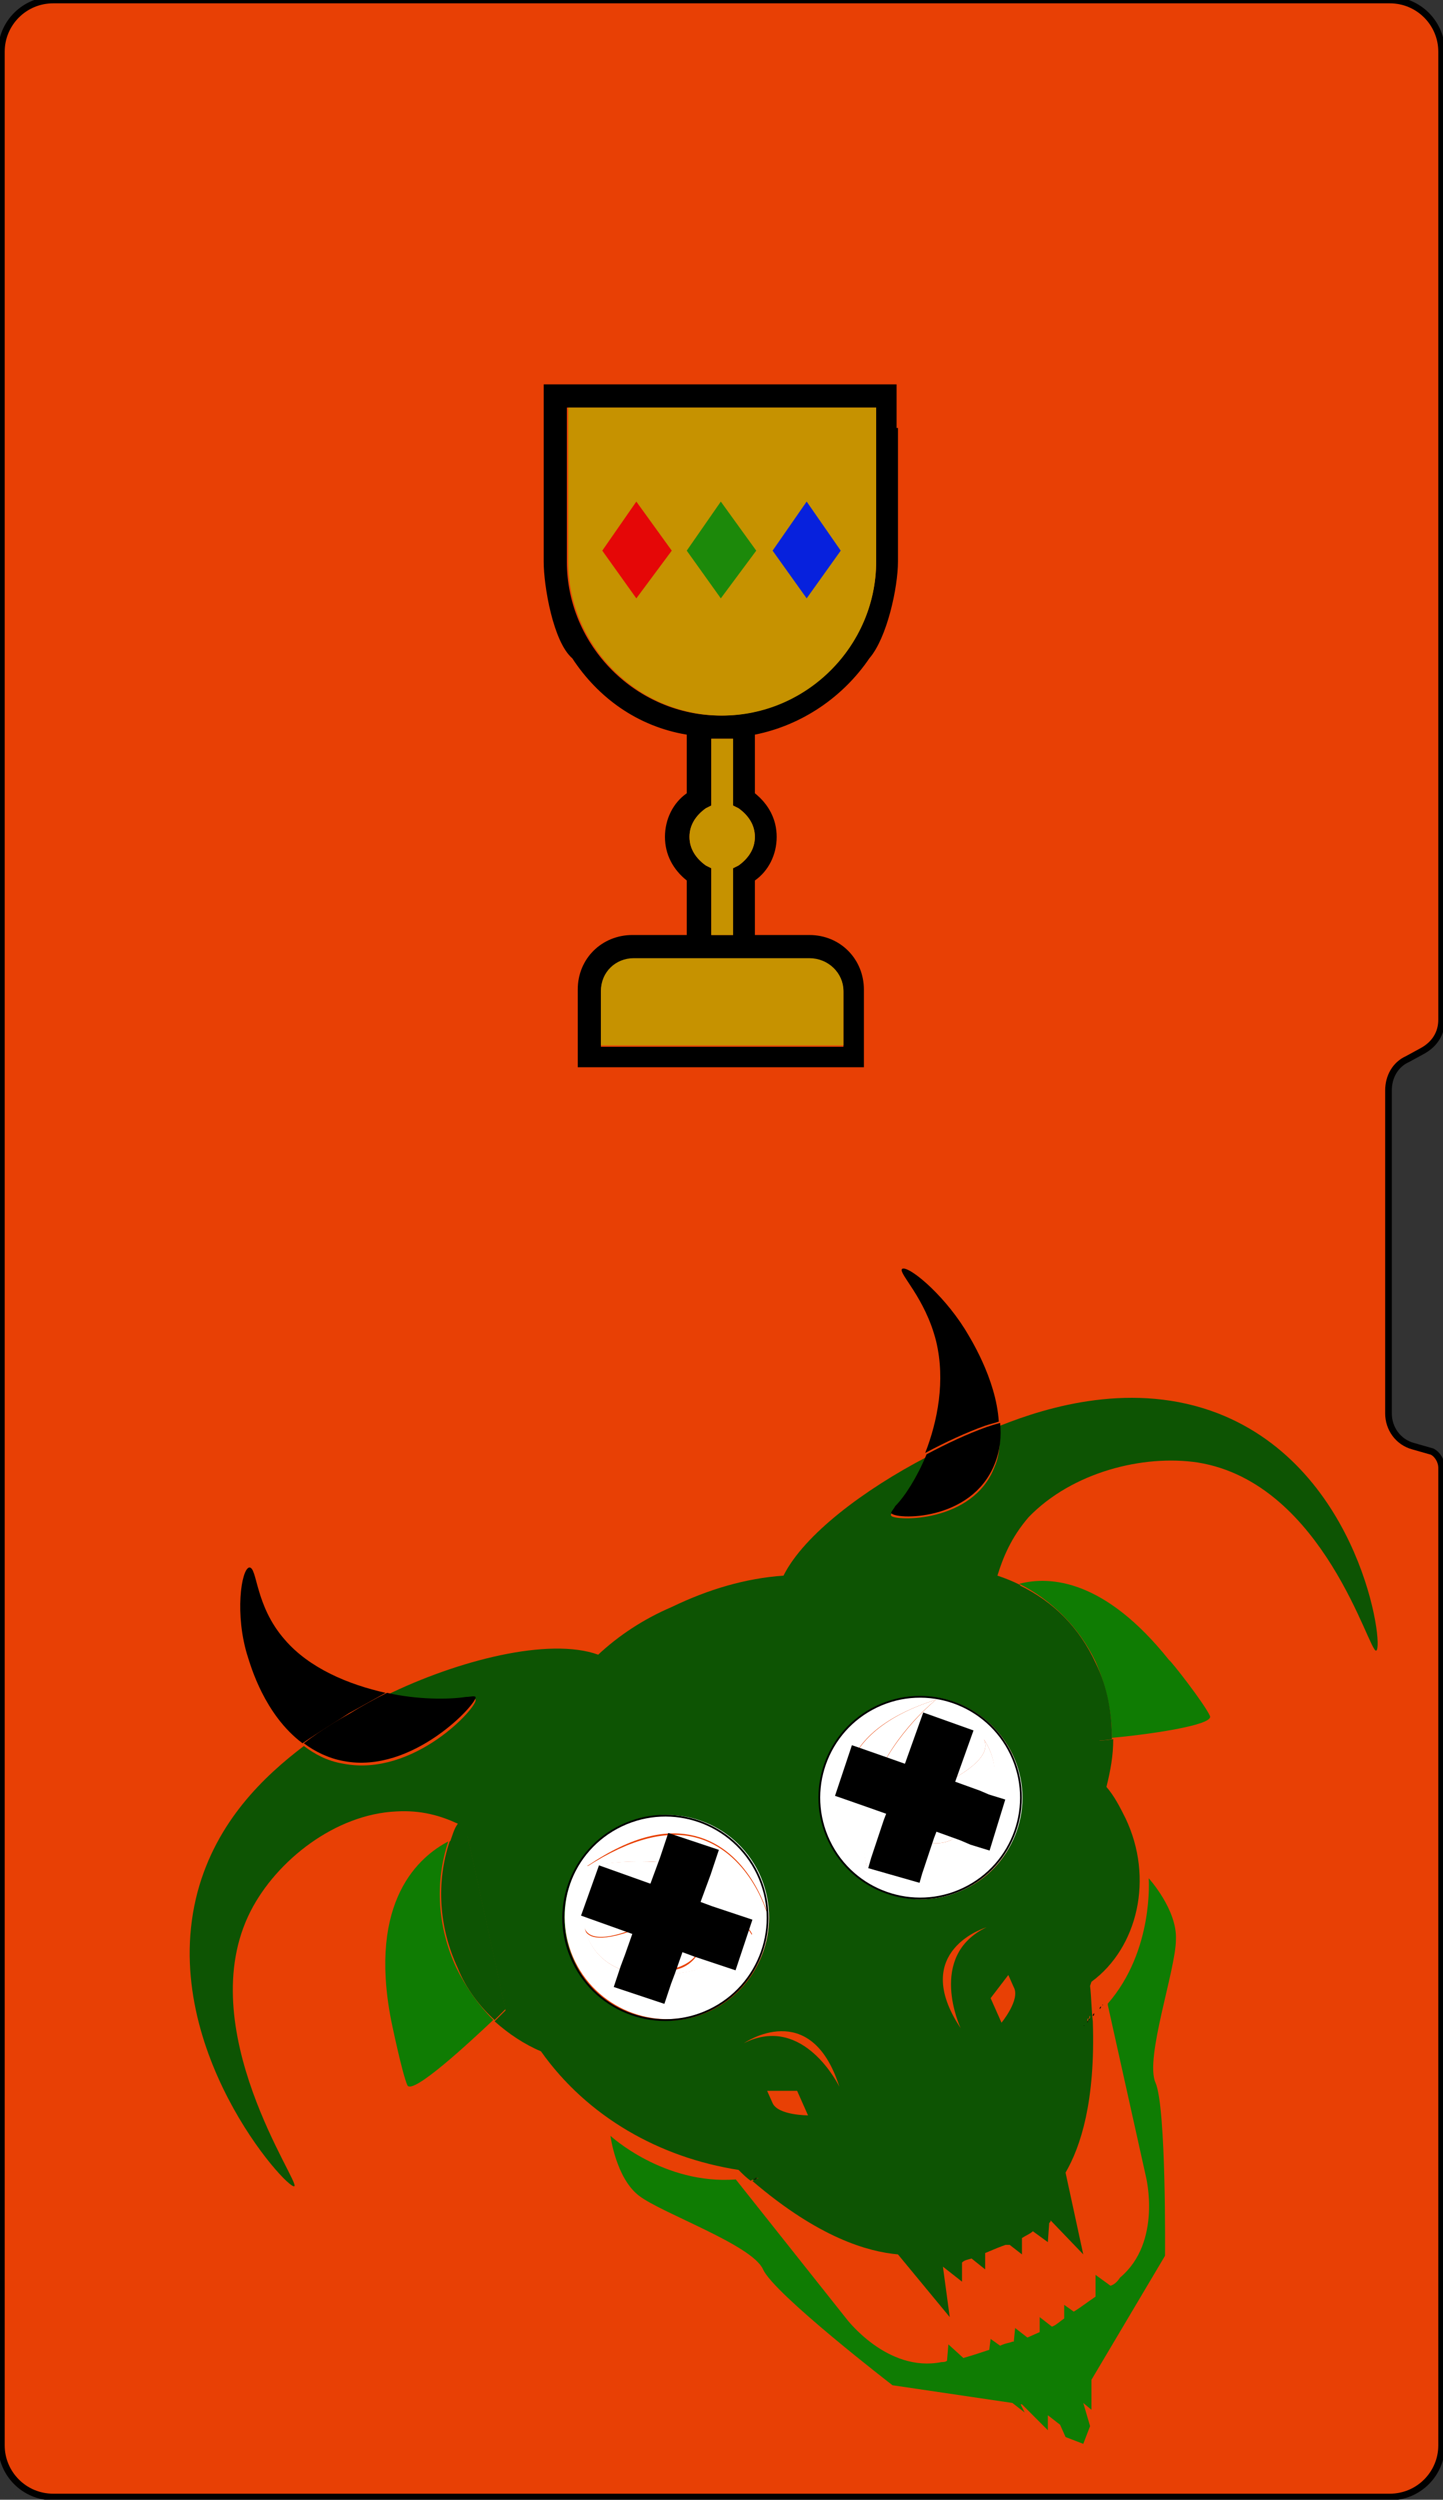 <?xml version="1.0" encoding="utf-8"?>
<!-- Generator: Adobe Illustrator 21.0.0, SVG Export Plug-In . SVG Version: 6.00 Build 0)  -->
<svg version="1.1" id="Calque_1" xmlns="http://www.w3.org/2000/svg" xmlns:xlink="http://www.w3.org/1999/xlink" x="0px" y="0px"
	 viewBox="0 0 105.9 183.4" style="enable-background:new 0 0 105.9 183.4;" xml:space="preserve">
<rect x="0" y="0" width="105.9" height="183.4" fill="#333333" stroke="none"/>
<style type="text/css">
	.st0{fill:#E84005;}
	.st1{fill:none;stroke:#000000;stroke-width:0.488;stroke-miterlimit:10;}
	.st2{fill:#C69200;}
	.st3{fill:#0D5403;}
	.st4{fill:#0F7C03;}
	.st5{fill:#FFFFFF;}
	.st6{fill:#010202;}
	.st7{fill:none;stroke:#000000;stroke-width:0.131;stroke-miterlimit:10;}
	.st8{fill:none;stroke:#000000;stroke-width:3.917;stroke-miterlimit:10;}
	.st9{fill:#E50707;}
	.st10{fill:#1C890A;}
	.st11{fill:#0721DD;}
</style>
<g>
	<path class="st0" d="M105.8,107.7v71.7c0,2.1-1.7,3.8-3.8,3.8H3.9c-2.1,0-3.8-1.7-3.8-3.8V3.8C0.1,1.7,1.8,0,3.9,0H102
		c2.1,0,3.8,1.7,3.8,3.8v71c0,1-0.5,1.8-1.4,2.3l-1.1,0.6c-0.9,0.4-1.4,1.3-1.4,2.3v23.7c0,1.1,0.7,2.1,1.8,2.4l1.4,0.4
		C105.5,106.7,105.8,107.2,105.8,107.7L105.8,107.7z"/>
	<path class="st1" d="M105.8,107.7v71.7c0,2.1-1.7,3.8-3.8,3.8H3.9c-2.1,0-3.8-1.7-3.8-3.8V3.8C0.1,1.7,1.8,0,3.9,0H102
		c2.1,0,3.8,1.7,3.8,3.8v71c0,1-0.5,1.8-1.4,2.3l-1.1,0.6c-0.9,0.4-1.4,1.3-1.4,2.3v23.7c0,1.1,0.7,2.1,1.8,2.4l1.4,0.4
		C105.5,106.7,105.8,107.2,105.8,107.7L105.8,107.7z"/>
	<path d="M65.9,31.4v9.8c0,1.9-0.8,5.6-2.1,7.1c-1.9,2.8-4.9,4.9-8.4,5.6v4.3c1,0.8,1.6,1.9,1.6,3.2c0,1.3-0.6,2.5-1.6,3.2v4h4
		c2.3,0,4,1.8,4,4v5.7h-21v-5.7c0-2.3,1.8-4,4-4h4v-4c-1-0.8-1.6-1.9-1.6-3.2c0-1.3,0.6-2.5,1.6-3.2v-4.3c-3.6-0.6-6.5-2.7-8.4-5.6
		c-1.4-1.2-2.1-5.3-2.1-7.1v-9.8v-3.2h25.9V31.4z M64.3,41.2V29.9H41.6v11.3c0,6.2,5.1,11.3,11.3,11.3S64.3,47.4,64.3,41.2z
		 M61.9,76.8v-4c0-1.4-1.1-2.4-2.4-2.4H46.5c-1.4,0-2.4,1.1-2.4,2.4v4H61.9z M55.4,61.4c0-0.9-0.5-1.6-1.2-2.1l-0.4-0.2v-4.9h-1.6
		v4.9l-0.4,0.2c-0.7,0.5-1.2,1.2-1.2,2.1c0,0.9,0.5,1.6,1.2,2.1l0.4,0.2v4.9h1.6v-4.9l0.4-0.2C54.9,63,55.4,62.3,55.4,61.4z"/>
	<path class="st2" d="M64.3,29.9v11.3c0,6.2-5.1,11.3-11.3,11.3s-11.3-5.1-11.3-11.3V29.9H64.3z"/>
	<path class="st2" d="M61.9,72.7v4H44.1v-4c0-1.4,1.1-2.4,2.4-2.4h12.9C60.8,70.3,61.9,71.4,61.9,72.7z"/>
	<path class="st2" d="M54.2,59.3c0.7,0.5,1.2,1.2,1.2,2.1c0,0.9-0.5,1.6-1.2,2.1l-0.4,0.2v4.9h-1.6v-4.9l-0.4-0.2
		c-0.7-0.5-1.2-1.2-1.2-2.1c0-0.9,0.5-1.6,1.2-2.1l0.4-0.2v-4.9h1.6v4.9L54.2,59.3z"/>
	<path class="st3" d="M55.8,159.8c-0.1,0-0.1,0-0.2,0C55.6,159.8,55.7,159.8,55.8,159.8z M79.6,148.5L79.6,148.5L79.6,148.5
		L79.6,148.5l0.1-0.1c0-0.1,0.1-0.1,0.1-0.1c0.1,0,0-0.1,0.1-0.2c0.1,0,0.1,0,0.1-0.2c-0.1,0,0,0.1-0.1,0.2c-0.1,0-0.1,0-0.1,0.2
		c0,0-0.1,0-0.1,0.1l0,0L79.6,148.5L79.6,148.5L79.6,148.5z M89.4,103.7c10.5,4.1,12.2,17.2,11.6,17.4c-0.5,0.3-3.8-12.3-13.1-13.8
		c-4-0.6-9.2,0.7-12.4,4c-1.3,1.5-1.9,3-2.3,4.3c0.6,0.2,1.1,0.4,1.7,0.7c-1.4,0.4-2.1,1-2.1,1l7.9,10.4c0,0,0.4,0,1-0.1
		c0,1.2-0.2,2.3-0.5,3.5c0.6,0.7,1,1.5,1.4,2.3c2.1,4.4,0.9,9.5-2.5,12l-0.1,0.3c0.1,0.9,0.1,1.8,0.2,2.6c0.2,5.9-0.9,9.2-2,11.1
		l1.3,6l-2.4-2.5c0,0.1,0,0.1-0.1,0.2l-0.1,1.4l-1.1-0.8c-0.2,0.2-0.5,0.3-0.8,0.5l0,1.2l-0.9-0.7l-0.1,0c0,0,0,0-0.1,0
		c-0.1,0-0.1,0-0.1,0c-0.3,0.1-0.8,0.3-1.5,0.6l0,1.2l-1-0.8c-0.3,0.1-0.5,0.1-0.7,0.3l0,1.4l-1.4-1.1l0.5,3.7l-3.8-4.6
		c-2.2-0.2-5.8-1.2-10.7-5.4c0,0,0.1,0,0.1,0c0-0.1-0.1-0.1-0.2,0c-0.3-0.2-0.6-0.5-0.9-0.8c-5.8-0.9-11.1-3.9-14.5-8.7
		c-1.2-0.5-2.4-1.3-3.4-2.2c0.5-0.5,0.8-0.8,0.8-0.8l-2.8-12.8c0,0-0.6,0.1-1.3,0.5c0.2-0.5,0.3-1,0.6-1.4c-1.3-0.6-2.7-1-4.5-0.9
		c-4.5,0.2-8.8,3.6-10.7,7.3c-4.4,8.6,3.7,20,3.2,20.2c-0.5,0.3-10.1-10.3-7.1-21.6c1.4-5.2,4.9-8.5,7.8-10.7
		c0.8,0.6,1.7,1.1,2.9,1.3c5.2,1,9.9-4.2,9.7-4.7c0-0.1-0.3-0.1-0.7,0c-1.3,0.2-3.6,0.2-5.9-0.3c5.3-2.6,12-4.3,15.6-3
		c1.5-1.4,3.3-2.6,5.4-3.5c2.7-1.3,5.4-2.1,8.2-2.3c1.5-3,5.9-6.3,10.5-8.7c-0.7,1.8-1.6,3.1-2.3,3.8c-0.1,0.2-0.4,0.4-0.3,0.5
		c0.2,0.4,6,0.6,7.6-3.6c0.4-0.9,0.4-2,0.4-3C76.9,103.2,83.2,101.3,89.4,103.7z M74.3,128.7c-1.8-3.7-6.2-5.3-9.9-3.5
		c-3.7,1.8-5.3,6.2-3.5,9.9c1.8,3.7,6.2,5.3,9.9,3.5C74.5,136.9,76,132.4,74.3,128.7z M79.5,148.7C79.5,148.7,79.5,148.6,79.5,148.7
		C79.5,148.6,79.5,148.6,79.5,148.7L79.5,148.7z M74.4,145.8c-0.4-0.9-0.4-0.9-0.4-0.9l-1.3,1.7l0.8,1.8
		C73.5,148.4,74.9,146.7,74.4,145.8z M72.4,141.4c0,0-5.7,1.7-1.9,7.4C70.5,148.8,68,143.5,72.4,141.4z M61.6,153.1
		c-2.1-6.6-7-3.2-7-3.2C59,147.7,61.6,153.1,61.6,153.1z M55.7,137.5c-1.8-3.7-6.3-5.3-10-3.5c-3.7,1.8-5.3,6.3-3.5,10
		c1.8,3.8,6.3,5.3,10,3.5C55.9,145.7,57.5,141.2,55.7,137.5z M59.3,155.2l-0.8-1.8l-2.2,0c0,0,0,0,0.4,0.9
		C57.1,155.2,59.3,155.2,59.3,155.2z M55.7,159.8c-0.1,0-0.1,0-0.2,0C55.5,159.9,55.6,159.8,55.7,159.8z M55.5,159.9
		c-0.1,0-0.1,0-0.2,0C55.3,159.9,55.4,159.8,55.5,159.9z"/>
	<path class="st4" d="M88.8,125.9c0.3,0.7-4.9,1.4-7.2,1.6c0-1.9-0.4-3.8-1.2-5.6c-1.2-2.5-3.2-4.5-5.6-5.7c2.3-0.6,6.3-0.3,11,5.6
		C85.9,121.8,88.4,125,88.8,125.9z"/>
	<path d="M70.8,97.5c0.3,0.5,2.3,3.6,2.5,6.8c-0.3,0.1-0.7,0.2-1,0.3c-1.4,0.5-2.9,1.2-4.4,2c0.9-2.3,1.5-5.3,0.8-8.2
		c-0.8-3.2-2.8-5-2.5-5.3C66.6,92.8,69.1,94.8,70.8,97.5z"/>
	<path d="M72.4,104.7c0.3-0.1,0.6-0.2,1-0.3c0.1,1,0,2-0.4,3c-1.7,4.3-7.4,4.1-7.6,3.6c0-0.1,0.2-0.3,0.3-0.5
		c0.7-0.7,1.6-2.1,2.3-3.8C69.5,105.9,71,105.2,72.4,104.7z"/>
	<path class="st3" d="M80.4,122c0.9,1.8,1.2,3.7,1.2,5.6c-0.6,0.1-1,0.1-1,0.1l-7.9-10.4c0,0,0.8-0.7,2.1-1
		C77.3,117.5,79.2,119.4,80.4,122z"/>
	<path class="st4" d="M84.3,137.8c0,0,2.1,2.3,2,4.5c0,2.2-2.3,8.7-1.5,10.5c0.8,1.8,0.7,12.7,0.7,12.7l-5.4,9.1l0,2.2l-0.6-0.5
		L80,178l-0.5,1.3l-1.3-0.5l-0.4-0.9l-0.9-0.7l0,1.1l-1.9-1.9l-0.1,0l0.3,0.6l-0.9-0.7l-8.8-1.3c0,0-8.7-6.7-9.5-8.5
		c-0.8-1.8-7.4-4.1-9.1-5.4c-1.7-1.3-2.1-4.4-2.1-4.4s3.9,3.6,9.2,3.2l0,0l8.1,10.2c0,0,3,4,7,3.2c0.1,0,0.3,0,0.4-0.1l0.1-1.2
		l1.1,1c0.7-0.2,1.3-0.4,1.9-0.6l0.1-0.8l0.7,0.5c0.4-0.2,0.7-0.2,0.9-0.3l0.1,0l0.1-1l0.9,0.7l0.9-0.4l0-1.1l0.9,0.7
		c0.3-0.1,0.6-0.4,0.9-0.6l0-1l0.7,0.5c0.5-0.3,1-0.7,1.6-1.1l0-1.6l1.1,0.8c0.3-0.1,0.5-0.3,0.7-0.6c3.1-2.6,1.9-7.4,1.9-7.4
		l-2.8-12.6l0,0l0-0.1C84.7,143.1,84.3,137.8,84.3,137.8z"/>
	<path class="st5" d="M72.2,127.6c0.4,0.6,1.8,2.9-0.3,5.9l-0.8-0.3c0.1-0.5,0-1-0.2-1.5c-0.3-0.5-0.6-0.9-1.1-1.1
		C72.7,129,72.4,128,72.2,127.6z"/>
	<path class="st6" d="M80.9,147.1L80.9,147.1C81,147,80.9,147.2,80.9,147.1z"/>
	<path class="st5" d="M72.2,127.6c0.2,0.4,0.5,1.4-2.4,3c0.4,0.2,0.8,0.6,1.1,1.1c0.2,0.5,0.3,1,0.2,1.5l-3.6-1.3l0,0l-0.1,0
		c0,0,0,0.1,0,0.1l-0.8,2.1c-0.1-0.1-0.2-0.2-0.2-0.4c-0.1-0.3-0.1-0.5-0.3-0.7c-1.3,1.8-0.6,3.6-0.5,3.8l0,0l2,0.1
		c2-1.2,3.3-2.4,4.1-3.5C74,130.5,72.6,128.2,72.2,127.6z M64.2,130.7c1.5-3.6,4.5-6,4.5-6c-4.1,1.3-5.9,3.2-6.5,5.3
		c-1,3.4,1.4,6.9,1.4,6.9C63,134.6,63.4,132.5,64.2,130.7z M64.4,125.2c3.7-1.8,8.1-0.2,9.9,3.5c1.8,3.7,0.2,8.1-3.5,9.9
		c-3.7,1.8-8.1,0.2-9.9-3.5C59.1,131.4,60.7,127,64.4,125.2z"/>
	<path class="st6" d="M80.8,147.2c0,0.1,0,0.1-0.1,0.2C80.7,147.3,80.7,147.3,80.8,147.2z"/>
	<path class="st6" d="M80.2,147.9c0-0.1,0-0.1,0.1-0.2C80.3,147.8,80.3,147.9,80.2,147.9z"/>
	<path d="M80,148c0,0.1,0,0.1-0.1,0.2C80,148.2,80,148.1,80,148z"/>
	<path d="M79.8,148.4c0-0.1,0-0.1,0.1-0.2C79.8,148.2,79.9,148.3,79.8,148.4z"/>
	<path d="M79.8,148.4C79.8,148.4,79.7,148.4,79.8,148.4L79.8,148.4C79.7,148.4,79.7,148.4,79.8,148.4z"/>
	<polygon points="79.7,148.4 79.7,148.4 79.7,148.4 	"/>
	<polygon points="79.7,148.4 79.7,148.4 79.7,148.4 79.7,148.5 79.7,148.5 	"/>
	<polygon points="79.7,148.5 79.7,148.4 79.7,148.5 79.7,148.5 	"/>
	<polygon points="79.7,148.5 79.7,148.5 79.6,148.5 	"/>
	<path d="M79.6,148.6C79.5,148.6,79.5,148.7,79.6,148.6L79.6,148.6C79.5,148.6,79.5,148.6,79.6,148.6z"/>
	<path class="st5" d="M71.2,133.2l0.8,0.3c-0.8,1.1-2.1,2.3-4.1,3.5l-2-0.1l0,0l0.9-2.7c0.7,1,1.9,1.3,3,0.8
		C70.5,134.6,71,133.9,71.2,133.2z"/>
	<path class="st5" d="M67.6,131.9l3.6,1.3c-0.1,0.8-0.6,1.4-1.4,1.8c-1.1,0.5-2.4,0.2-3-0.8l0.8-2.1c0.1,0.4,0.3,1.1,1,1.9
		C68.5,134,68.3,132.6,67.6,131.9z"/>
	<path class="st5" d="M62.2,130c0.6-2,2.4-4,6.5-5.3c0,0-3,2.3-4.5,6L62.2,130z"/>
	<path class="st5" d="M67.6,131.9c0.7,0.6,1,2,1,2c-0.8-0.8-1-1.5-1-1.9L67.6,131.9L67.6,131.9z"/>
	<path class="st5" d="M67.6,131.9l-0.1,0.2C67.5,132.1,67.5,132,67.6,131.9L67.6,131.9z"/>
	<path class="st5" d="M66.7,134.2l-0.9,2.7c-0.1-0.2-0.8-2,0.5-3.8c0.1,0.3,0.1,0.5,0.3,0.7C66.6,134,66.7,134.1,66.7,134.2z"/>
	<path class="st5" d="M62.2,130l2,0.7c-0.7,1.8-1.1,3.9-0.6,6.2C63.5,136.9,61.1,133.4,62.2,130z"/>
	<path class="st5" d="M51,134.8c4,1,5.3,5.6,5.3,5.6c-1.7-2-3.9-3-6-3.4l0.7-1.8L51,134.8z"/>
	<path class="st5" d="M50.3,136.9c2.1,0.5,4.3,1.4,6,3.4c0,0-1.3-4.6-5.3-5.6c-2-0.5-4.5-0.1-7.9,2.2C43,137,46.5,136.1,50.3,136.9z
		 M47.4,144.9c1.6,0.1,3.6-0.2,6.4-1.2l0.8-1l0.6-0.8c0,0-1.1-2.4-4.6-1.8c0.3,0.2,0.6,0.5,0.7,0.8c0.1,0.2,0.2,0.4,0.2,0.7
		l-2.6-0.9l0,0l0,0l-1.2,3.3c-0.3-0.2-0.6-0.6-0.8-1c-0.2-0.4-0.2-1.1-0.1-1.6c-3.1,1.3-3.8,0.5-3.9,0
		C43.1,142.3,43.9,144.6,47.4,144.9z M45.7,133.9c3.8-1.8,8.2-0.2,10,3.5c1.8,3.8,0.2,8.2-3.5,10c-3.7,1.8-8.2,0.2-10-3.5
		C40.4,140.2,41.9,135.7,45.7,133.9z"/>
	<path class="st5" d="M55.2,142l-0.6,0.8l0,0l-3-1.1c0-0.2-0.1-0.5-0.2-0.7c-0.2-0.4-0.4-0.7-0.7-0.8C54,139.6,55.2,142,55.2,142z"
		/>
	<path class="st5" d="M51,134.8l0,0.3l-0.7,1.8c-3.7-0.8-7.3,0.1-7.3,0.1C46.4,134.8,49,134.3,51,134.8z"/>
	<path class="st5" d="M54.6,142.7L54.6,142.7l-0.7,1c-2.8,1-4.8,1.3-6.4,1.2l0.3-0.8c0.7,0.5,1.6,0.6,2.4,0.2c1-0.5,1.5-1.6,1.4-2.6
		L54.6,142.7z"/>
	<path class="st5" d="M48.9,140.7l2.6,0.9c0.2,1.1-0.3,2.1-1.4,2.6c-0.8,0.4-1.8,0.3-2.4-0.2L48.9,140.7c0,0.2,0.1,1.1,1,2.1
		c0,0-0.1-0.7-0.4-1.3C49.4,141.2,49.2,140.9,48.9,140.7z"/>
	<path class="st5" d="M48.9,140.7c0.3,0.2,0.5,0.5,0.6,0.8c0.3,0.6,0.4,1.3,0.4,1.3C49.1,141.9,48.9,141,48.9,140.7L48.9,140.7
		L48.9,140.7z"/>
	<path d="M55.6,159.8c0.1,0,0.1,0,0.2,0C55.7,159.8,55.6,159.8,55.6,159.8z"/>
	<path d="M55.4,159.8c0.1,0,0.1,0,0.2,0C55.6,159.8,55.5,159.9,55.4,159.8z"/>
	<path d="M55.3,159.9c0.1,0,0.1,0,0.2,0C55.4,159.8,55.3,159.9,55.3,159.9z"/>
	<path class="st5" d="M47.7,144.1l-0.3,0.8c-3.5-0.3-4.3-2.6-4.5-3.4c0.1,0.5,0.8,1.2,3.9,0c-0.1,0.5-0.1,1.1,0.1,1.6
		C47.1,143.5,47.4,143.8,47.7,144.1z"/>
	<path d="M55.2,159.9c-0.1,0-0.1,0-0.1,0l0,0C55.1,159.9,55.1,159.9,55.2,159.9z"/>
	<polygon class="st6" points="55,159.9 55.1,159.9 55,159.9 	"/>
	<path class="st6" d="M55,159.9c-0.1,0-0.1,0-0.2,0C54.9,159.9,55,159.9,55,159.9z"/>
	<path class="st6" d="M54.3,159.9c0.1,0,0.1,0,0.2,0C54.5,159.9,54.4,159.9,54.3,159.9z"/>
	<polygon class="st6" points="54.1,159.9 54.2,159.9 54.1,159.9 54.1,159.9 	"/>
	<path d="M34.2,124.5c0.3,0,0.6-0.1,0.7,0c0.2,0.4-4.6,5.7-9.7,4.7c-1.1-0.2-2.1-0.7-2.9-1.3c1.3-1,2.5-1.7,3.4-2.2
		c0.8-0.5,1.7-1,2.7-1.5C30.6,124.7,32.9,124.7,34.2,124.5z"/>
	<path class="st3" d="M34.3,134.6l2.8,12.8c0,0-0.3,0.3-0.8,0.8c-1.1-1-2.1-2.3-2.7-3.8c-1.4-3-1.6-6.3-0.6-9.3
		C33.7,134.7,34.3,134.6,34.3,134.6z"/>
	<path d="M20.9,120.3c1.8,2.1,4.7,3.3,7.4,3.9c-0.9,0.5-1.8,1-2.7,1.5c-0.9,0.6-2.1,1.3-3.4,2.2c-2.8-2.1-3.8-5.7-4-6.3
		c-1-3.1-0.5-6.5,0.1-6.6C18.9,115,18.7,117.8,20.9,120.3z"/>
	<path class="st4" d="M32.9,135.1c-1,3-0.8,6.3,0.6,9.3c0.7,1.4,1.6,2.7,2.7,3.8c-1.8,1.7-5.9,5.5-6.3,4.8c-0.4-0.9-1.2-4.8-1.2-4.8
		C27,139.4,30.8,136.2,32.9,135.1z"/>
	<ellipse transform="matrix(0.902 -0.431 0.431 0.902 -55.916 34.875)" class="st7" cx="48.9" cy="140.7" rx="7.5" ry="7.5"/>
	<ellipse transform="matrix(0.902 -0.431 0.431 0.902 -50.297 42.05)" class="st7" cx="67.6" cy="131.9" rx="7.4" ry="7.4"/>
	<line class="st8" x1="48.9" y1="140.7" x2="43.3" y2="138.7"/>
	<polyline class="st8" points="54.6,142.7 51.6,141.7 48.9,140.7 	"/>
	<polyline class="st8" points="46.9,146.4 47.4,144.9 47.7,144.1 48.9,140.7 48.9,140.7 48.9,140.7 50.3,136.9 50.9,135.1 	"/>
	<polyline class="st8" points="73.2,133.9 71.9,133.5 71.2,133.2 67.6,131.9 67.6,131.9 64.2,130.7 62.2,130 61.9,129.9 	"/>
	<polyline class="st8" points="65.6,137.6 65.8,136.9 66.7,134.2 67.5,132.1 67.6,131.9 69.6,126.3 	"/>
	<polygon class="st9" points="46.7,36.8 44.2,40.4 46.7,43.9 49.3,40.4 	"/>
	<polygon class="st10" points="52.9,36.8 50.4,40.4 52.9,43.9 55.5,40.4 	"/>
	<polygon class="st11" points="59.2,36.8 56.7,40.4 59.2,43.9 61.7,40.4 	"/>
</g>
</svg>
